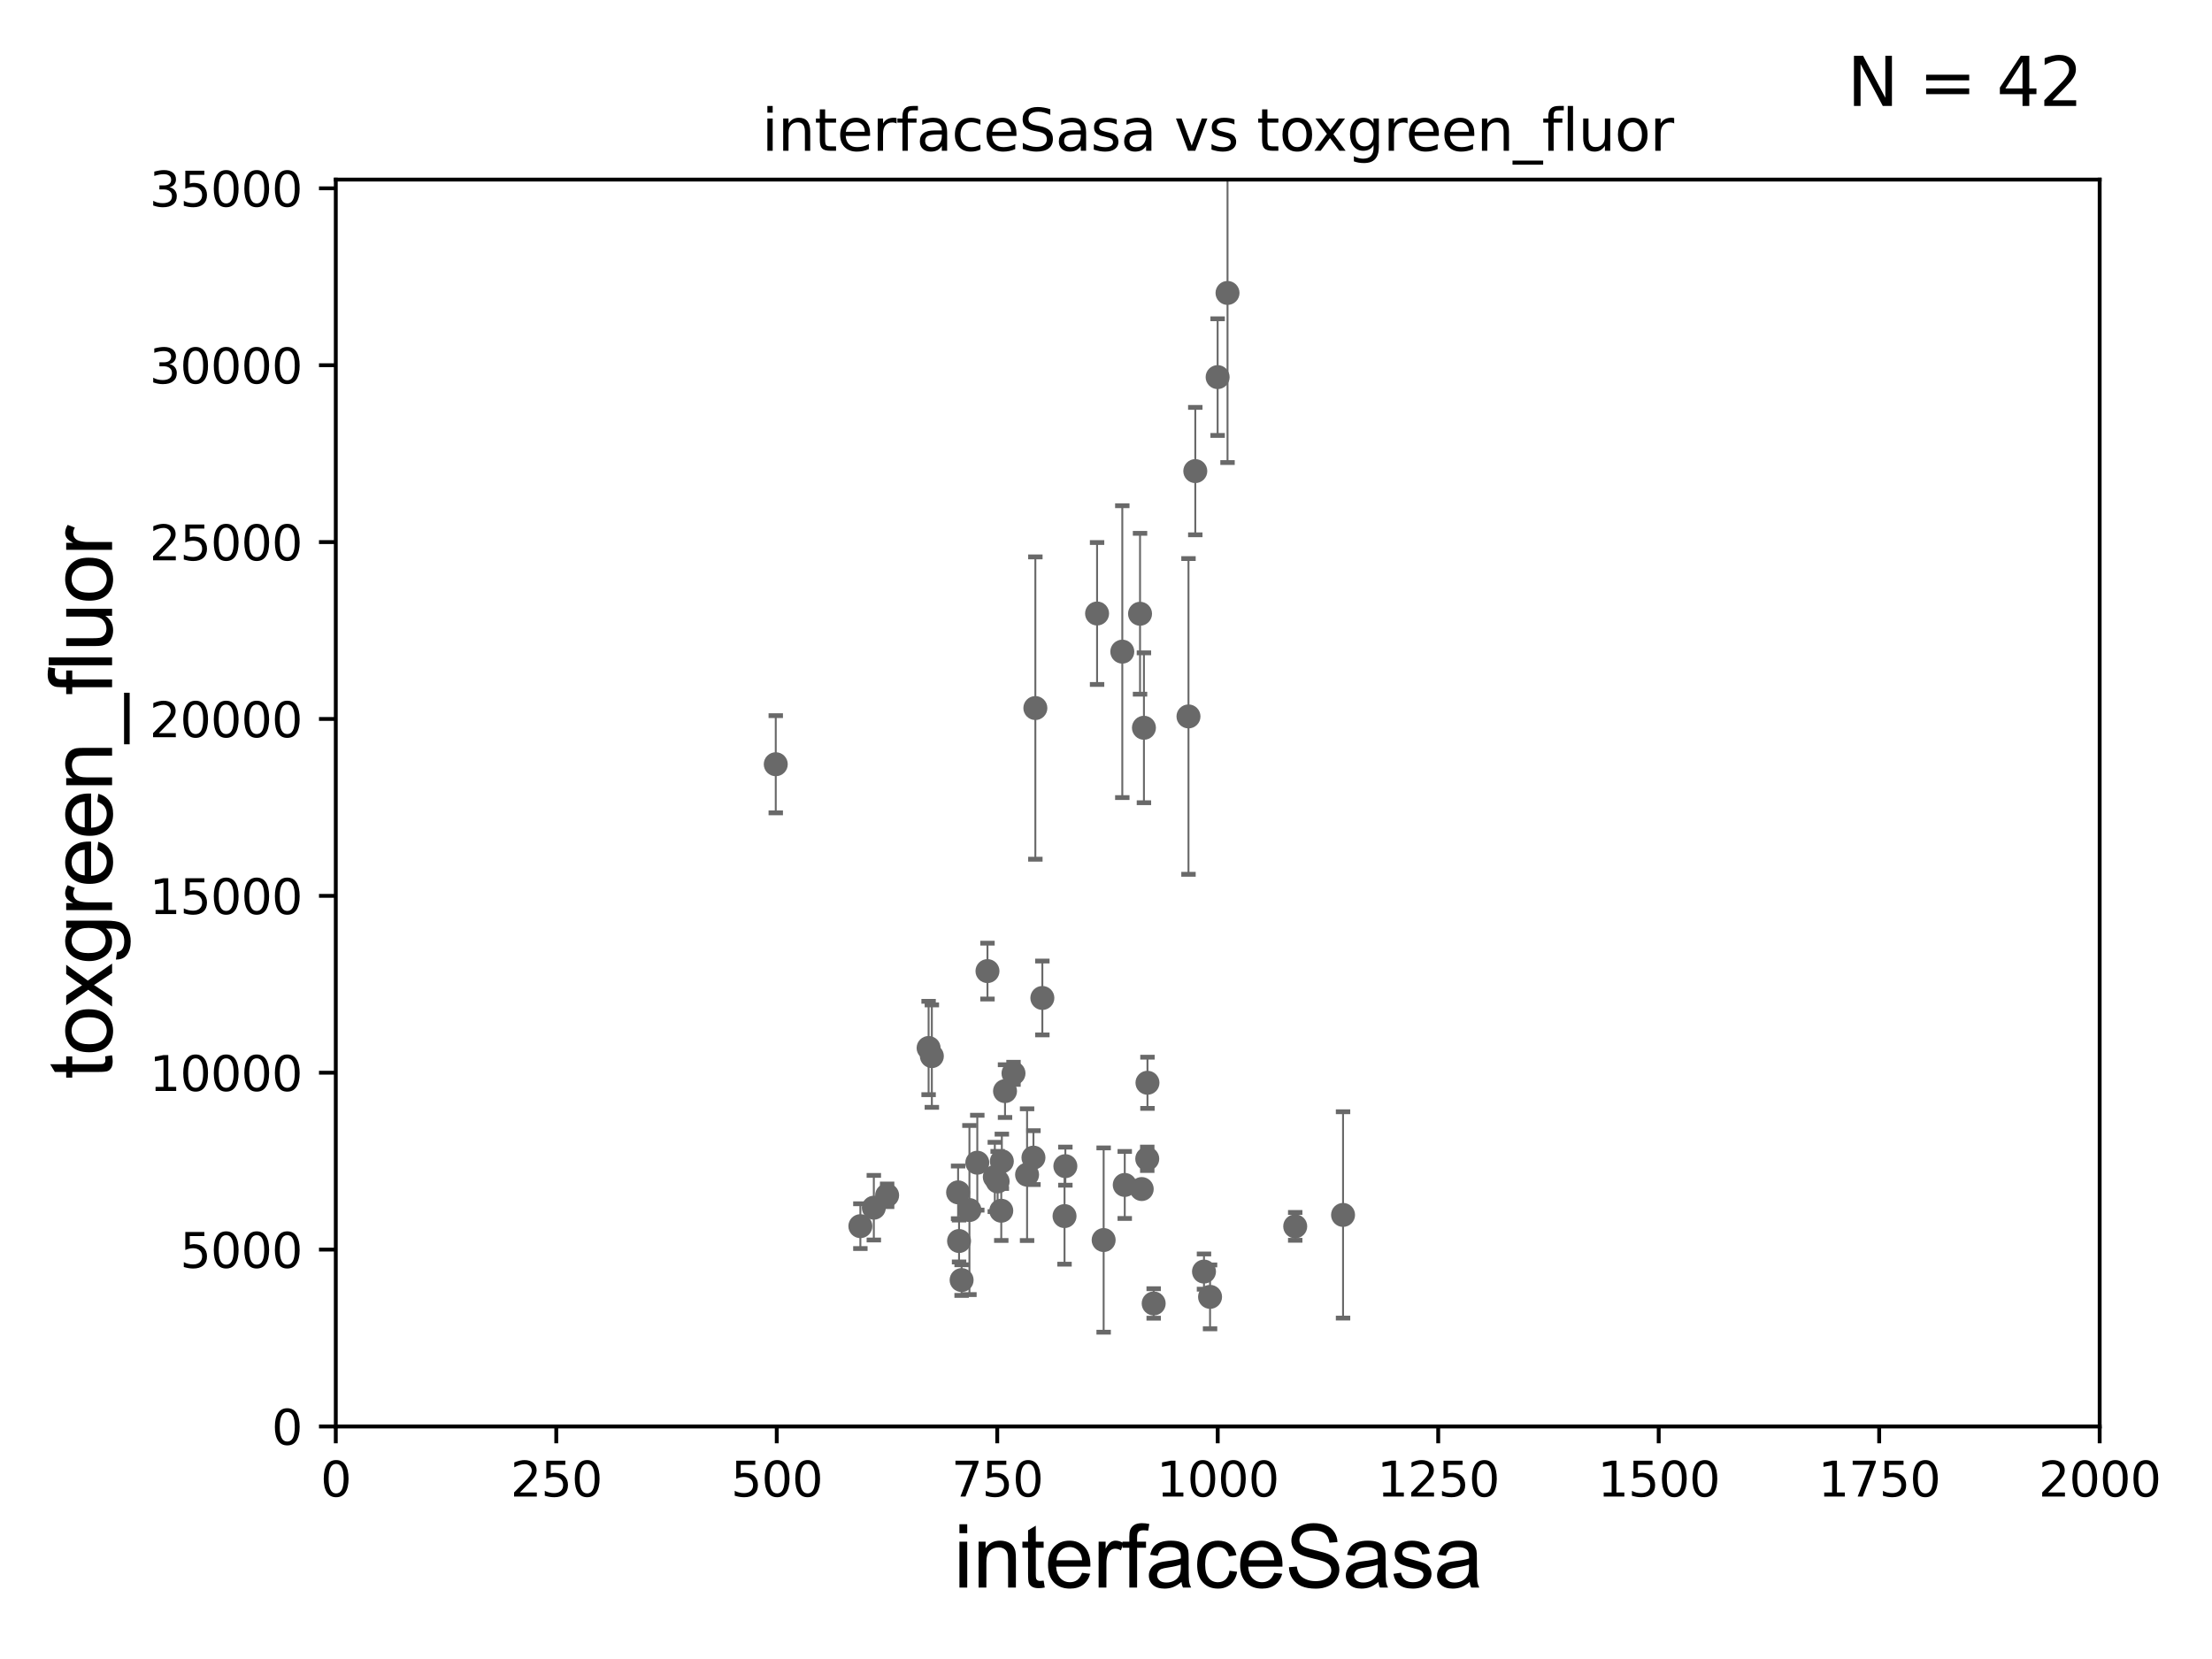 <?xml version="1.0" encoding="utf-8" standalone="no"?>
<!DOCTYPE svg PUBLIC "-//W3C//DTD SVG 1.1//EN"
  "http://www.w3.org/Graphics/SVG/1.1/DTD/svg11.dtd">
<svg xmlns:xlink="http://www.w3.org/1999/xlink" width="460.8pt" height="345.6pt" viewBox="0 0 460.8 345.6" xmlns="http://www.w3.org/2000/svg" version="1.1">
 <defs>
  <style type="text/css">*{stroke-linejoin: round; stroke-linecap: butt}</style>
 </defs>
 <g id="figure_1">
  <g id="patch_1">
   <path d="M 0 345.6 
L 460.8 345.6 
L 460.8 0 
L 0 0 
z
" style="fill: #ffffff"/>
  </g>
  <g id="axes_1">
   <g id="patch_2">
    <path d="M 69.95 297.16 
L 437.4 297.16 
L 437.4 37.411 
L 69.95 37.411 
z
" style="fill: #ffffff"/>
   </g>
   <g id="PathCollection_1">
    <defs>
     <path id="me2048e996a" d="M 0 1.118 
C 0.297 1.118 0.581 1 0.791 0.791 
C 1 0.581 1.118 0.297 1.118 0 
C 1.118 -0.297 1 -0.581 0.791 -0.791 
C 0.581 -1 0.297 -1.118 0 -1.118 
C -0.297 -1.118 -0.581 -1 -0.791 -0.791 
C -1 -0.581 -1.118 -0.297 -1.118 0 
C -1.118 0.297 -1 0.581 -0.791 0.791 
C -0.581 1 -0.297 1.118 0 1.118 
z
" style="stroke: #696969"/>
    </defs>
    <g clip-path="url(#p10b6693552)">
     <use xlink:href="#me2048e996a" x="179.231" y="255.431" style="fill: #696969; stroke: #696969"/>
     <use xlink:href="#me2048e996a" x="194.122" y="220.006" style="fill: #696969; stroke: #696969"/>
     <use xlink:href="#me2048e996a" x="208.701" y="241.922" style="fill: #696969; stroke: #696969"/>
     <use xlink:href="#me2048e996a" x="234.305" y="246.844" style="fill: #696969; stroke: #696969"/>
     <use xlink:href="#me2048e996a" x="229.91" y="258.322" style="fill: #696969; stroke: #696969"/>
     <use xlink:href="#me2048e996a" x="240.333" y="271.534" style="fill: #696969; stroke: #696969"/>
     <use xlink:href="#me2048e996a" x="182.035" y="251.586" style="fill: #696969; stroke: #696969"/>
     <use xlink:href="#me2048e996a" x="221.933" y="242.931" style="fill: #696969; stroke: #696969"/>
     <use xlink:href="#me2048e996a" x="250.813" y="264.892" style="fill: #696969; stroke: #696969"/>
     <use xlink:href="#me2048e996a" x="207.237" y="245.186" style="fill: #696969; stroke: #696969"/>
     <use xlink:href="#me2048e996a" x="239.039" y="225.561" style="fill: #696969; stroke: #696969"/>
     <use xlink:href="#me2048e996a" x="208.583" y="252.217" style="fill: #696969; stroke: #696969"/>
     <use xlink:href="#me2048e996a" x="215.684" y="147.5" style="fill: #696969; stroke: #696969"/>
     <use xlink:href="#me2048e996a" x="279.782" y="253.09" style="fill: #696969; stroke: #696969"/>
     <use xlink:href="#me2048e996a" x="217.141" y="207.894" style="fill: #696969; stroke: #696969"/>
     <use xlink:href="#me2048e996a" x="237.84" y="247.701" style="fill: #696969; stroke: #696969"/>
     <use xlink:href="#me2048e996a" x="252.077" y="270.161" style="fill: #696969; stroke: #696969"/>
     <use xlink:href="#me2048e996a" x="247.583" y="149.245" style="fill: #696969; stroke: #696969"/>
     <use xlink:href="#me2048e996a" x="213.959" y="244.705" style="fill: #696969; stroke: #696969"/>
     <use xlink:href="#me2048e996a" x="199.59" y="248.391" style="fill: #696969; stroke: #696969"/>
     <use xlink:href="#me2048e996a" x="205.71" y="202.296" style="fill: #696969; stroke: #696969"/>
     <use xlink:href="#me2048e996a" x="228.541" y="127.804" style="fill: #696969; stroke: #696969"/>
     <use xlink:href="#me2048e996a" x="161.605" y="159.204" style="fill: #696969; stroke: #696969"/>
     <use xlink:href="#me2048e996a" x="211.13" y="223.59" style="fill: #696969; stroke: #696969"/>
     <use xlink:href="#me2048e996a" x="207.826" y="246.116" style="fill: #696969; stroke: #696969"/>
     <use xlink:href="#me2048e996a" x="238.994" y="241.396" style="fill: #696969; stroke: #696969"/>
     <use xlink:href="#me2048e996a" x="203.588" y="242.21" style="fill: #696969; stroke: #696969"/>
     <use xlink:href="#me2048e996a" x="237.491" y="127.858" style="fill: #696969; stroke: #696969"/>
     <use xlink:href="#me2048e996a" x="215.287" y="241.152" style="fill: #696969; stroke: #696969"/>
     <use xlink:href="#me2048e996a" x="233.796" y="135.749" style="fill: #696969; stroke: #696969"/>
     <use xlink:href="#me2048e996a" x="255.716" y="61.025" style="fill: #696969; stroke: #696969"/>
     <use xlink:href="#me2048e996a" x="221.762" y="253.333" style="fill: #696969; stroke: #696969"/>
     <use xlink:href="#me2048e996a" x="200.321" y="266.663" style="fill: #696969; stroke: #696969"/>
     <use xlink:href="#me2048e996a" x="238.303" y="151.608" style="fill: #696969; stroke: #696969"/>
     <use xlink:href="#me2048e996a" x="193.446" y="218.317" style="fill: #696969; stroke: #696969"/>
     <use xlink:href="#me2048e996a" x="249.001" y="98.139" style="fill: #696969; stroke: #696969"/>
     <use xlink:href="#me2048e996a" x="269.817" y="255.474" style="fill: #696969; stroke: #696969"/>
     <use xlink:href="#me2048e996a" x="209.366" y="227.298" style="fill: #696969; stroke: #696969"/>
     <use xlink:href="#me2048e996a" x="201.951" y="252.074" style="fill: #696969; stroke: #696969"/>
     <use xlink:href="#me2048e996a" x="184.806" y="249.006" style="fill: #696969; stroke: #696969"/>
     <use xlink:href="#me2048e996a" x="253.655" y="78.559" style="fill: #696969; stroke: #696969"/>
     <use xlink:href="#me2048e996a" x="199.79" y="258.526" style="fill: #696969; stroke: #696969"/>
    </g>
   </g>
   <g id="matplotlib.axis_1">
    <g id="xtick_1">
     <g id="line2d_1">
      <defs>
       <path id="mbbe743bf9a" d="M 0 0 
L 0 3.5 
" style="stroke: #000000; stroke-width: 0.8"/>
      </defs>
      <g>
       <use xlink:href="#mbbe743bf9a" x="69.95" y="297.16" style="stroke: #000000; stroke-width: 0.8"/>
      </g>
     </g>
     <g id="text_1">
      <!-- 0 -->
      <g transform="translate(66.769 311.758)scale(0.1 -0.1)">
       <defs>
        <path id="DejaVuSans-30" d="M 2034 4250 
Q 1547 4250 1301 3770 
Q 1056 3291 1056 2328 
Q 1056 1369 1301 889 
Q 1547 409 2034 409 
Q 2525 409 2770 889 
Q 3016 1369 3016 2328 
Q 3016 3291 2770 3770 
Q 2525 4250 2034 4250 
z
M 2034 4750 
Q 2819 4750 3233 4129 
Q 3647 3509 3647 2328 
Q 3647 1150 3233 529 
Q 2819 -91 2034 -91 
Q 1250 -91 836 529 
Q 422 1150 422 2328 
Q 422 3509 836 4129 
Q 1250 4750 2034 4750 
z
" transform="scale(0.016)"/>
       </defs>
       <use xlink:href="#DejaVuSans-30"/>
      </g>
     </g>
    </g>
    <g id="xtick_2">
     <g id="line2d_2">
      <g>
       <use xlink:href="#mbbe743bf9a" x="115.881" y="297.16" style="stroke: #000000; stroke-width: 0.8"/>
      </g>
     </g>
     <g id="text_2">
      <!-- 250 -->
      <g transform="translate(106.338 311.758)scale(0.1 -0.1)">
       <defs>
        <path id="DejaVuSans-32" d="M 1228 531 
L 3431 531 
L 3431 0 
L 469 0 
L 469 531 
Q 828 903 1448 1529 
Q 2069 2156 2228 2338 
Q 2531 2678 2651 2914 
Q 2772 3150 2772 3378 
Q 2772 3750 2511 3984 
Q 2250 4219 1831 4219 
Q 1534 4219 1204 4116 
Q 875 4013 500 3803 
L 500 4441 
Q 881 4594 1212 4672 
Q 1544 4750 1819 4750 
Q 2544 4750 2975 4387 
Q 3406 4025 3406 3419 
Q 3406 3131 3298 2873 
Q 3191 2616 2906 2266 
Q 2828 2175 2409 1742 
Q 1991 1309 1228 531 
z
" transform="scale(0.016)"/>
        <path id="DejaVuSans-35" d="M 691 4666 
L 3169 4666 
L 3169 4134 
L 1269 4134 
L 1269 2991 
Q 1406 3038 1543 3061 
Q 1681 3084 1819 3084 
Q 2600 3084 3056 2656 
Q 3513 2228 3513 1497 
Q 3513 744 3044 326 
Q 2575 -91 1722 -91 
Q 1428 -91 1123 -41 
Q 819 9 494 109 
L 494 744 
Q 775 591 1075 516 
Q 1375 441 1709 441 
Q 2250 441 2565 725 
Q 2881 1009 2881 1497 
Q 2881 1984 2565 2268 
Q 2250 2553 1709 2553 
Q 1456 2553 1204 2497 
Q 953 2441 691 2322 
L 691 4666 
z
" transform="scale(0.016)"/>
       </defs>
       <use xlink:href="#DejaVuSans-32"/>
       <use xlink:href="#DejaVuSans-35" x="63.623"/>
       <use xlink:href="#DejaVuSans-30" x="127.246"/>
      </g>
     </g>
    </g>
    <g id="xtick_3">
     <g id="line2d_3">
      <g>
       <use xlink:href="#mbbe743bf9a" x="161.812" y="297.16" style="stroke: #000000; stroke-width: 0.8"/>
      </g>
     </g>
     <g id="text_3">
      <!-- 500 -->
      <g transform="translate(152.269 311.758)scale(0.1 -0.1)">
       <use xlink:href="#DejaVuSans-35"/>
       <use xlink:href="#DejaVuSans-30" x="63.623"/>
       <use xlink:href="#DejaVuSans-30" x="127.246"/>
      </g>
     </g>
    </g>
    <g id="xtick_4">
     <g id="line2d_4">
      <g>
       <use xlink:href="#mbbe743bf9a" x="207.744" y="297.16" style="stroke: #000000; stroke-width: 0.8"/>
      </g>
     </g>
     <g id="text_4">
      <!-- 750 -->
      <g transform="translate(198.2 311.758)scale(0.1 -0.1)">
       <defs>
        <path id="DejaVuSans-37" d="M 525 4666 
L 3525 4666 
L 3525 4397 
L 1831 0 
L 1172 0 
L 2766 4134 
L 525 4134 
L 525 4666 
z
" transform="scale(0.016)"/>
       </defs>
       <use xlink:href="#DejaVuSans-37"/>
       <use xlink:href="#DejaVuSans-35" x="63.623"/>
       <use xlink:href="#DejaVuSans-30" x="127.246"/>
      </g>
     </g>
    </g>
    <g id="xtick_5">
     <g id="line2d_5">
      <g>
       <use xlink:href="#mbbe743bf9a" x="253.675" y="297.16" style="stroke: #000000; stroke-width: 0.8"/>
      </g>
     </g>
     <g id="text_5">
      <!-- 1000 -->
      <g transform="translate(240.95 311.758)scale(0.1 -0.1)">
       <defs>
        <path id="DejaVuSans-31" d="M 794 531 
L 1825 531 
L 1825 4091 
L 703 3866 
L 703 4441 
L 1819 4666 
L 2450 4666 
L 2450 531 
L 3481 531 
L 3481 0 
L 794 0 
L 794 531 
z
" transform="scale(0.016)"/>
       </defs>
       <use xlink:href="#DejaVuSans-31"/>
       <use xlink:href="#DejaVuSans-30" x="63.623"/>
       <use xlink:href="#DejaVuSans-30" x="127.246"/>
       <use xlink:href="#DejaVuSans-30" x="190.869"/>
      </g>
     </g>
    </g>
    <g id="xtick_6">
     <g id="line2d_6">
      <g>
       <use xlink:href="#mbbe743bf9a" x="299.606" y="297.16" style="stroke: #000000; stroke-width: 0.8"/>
      </g>
     </g>
     <g id="text_6">
      <!-- 1250 -->
      <g transform="translate(286.881 311.758)scale(0.1 -0.1)">
       <use xlink:href="#DejaVuSans-31"/>
       <use xlink:href="#DejaVuSans-32" x="63.623"/>
       <use xlink:href="#DejaVuSans-35" x="127.246"/>
       <use xlink:href="#DejaVuSans-30" x="190.869"/>
      </g>
     </g>
    </g>
    <g id="xtick_7">
     <g id="line2d_7">
      <g>
       <use xlink:href="#mbbe743bf9a" x="345.538" y="297.16" style="stroke: #000000; stroke-width: 0.8"/>
      </g>
     </g>
     <g id="text_7">
      <!-- 1500 -->
      <g transform="translate(332.812 311.758)scale(0.1 -0.1)">
       <use xlink:href="#DejaVuSans-31"/>
       <use xlink:href="#DejaVuSans-35" x="63.623"/>
       <use xlink:href="#DejaVuSans-30" x="127.246"/>
       <use xlink:href="#DejaVuSans-30" x="190.869"/>
      </g>
     </g>
    </g>
    <g id="xtick_8">
     <g id="line2d_8">
      <g>
       <use xlink:href="#mbbe743bf9a" x="391.469" y="297.16" style="stroke: #000000; stroke-width: 0.8"/>
      </g>
     </g>
     <g id="text_8">
      <!-- 1750 -->
      <g transform="translate(378.744 311.758)scale(0.1 -0.1)">
       <use xlink:href="#DejaVuSans-31"/>
       <use xlink:href="#DejaVuSans-37" x="63.623"/>
       <use xlink:href="#DejaVuSans-35" x="127.246"/>
       <use xlink:href="#DejaVuSans-30" x="190.869"/>
      </g>
     </g>
    </g>
    <g id="xtick_9">
     <g id="line2d_9">
      <g>
       <use xlink:href="#mbbe743bf9a" x="437.4" y="297.16" style="stroke: #000000; stroke-width: 0.8"/>
      </g>
     </g>
     <g id="text_9">
      <!-- 2000 -->
      <g transform="translate(424.675 311.758)scale(0.1 -0.1)">
       <use xlink:href="#DejaVuSans-32"/>
       <use xlink:href="#DejaVuSans-30" x="63.623"/>
       <use xlink:href="#DejaVuSans-30" x="127.246"/>
       <use xlink:href="#DejaVuSans-30" x="190.869"/>
      </g>
     </g>
    </g>
    <g id="text_10">
     <!-- interfaceSasa -->
     <g transform="translate(198.646 330.722)scale(0.18 -0.18)">
      <defs>
       <path id="ArialMT-69" d="M 425 3934 
L 425 4581 
L 988 4581 
L 988 3934 
L 425 3934 
z
M 425 0 
L 425 3319 
L 988 3319 
L 988 0 
L 425 0 
z
" transform="scale(0.016)"/>
       <path id="ArialMT-6e" d="M 422 0 
L 422 3319 
L 928 3319 
L 928 2847 
Q 1294 3394 1984 3394 
Q 2284 3394 2536 3286 
Q 2788 3178 2913 3003 
Q 3038 2828 3088 2588 
Q 3119 2431 3119 2041 
L 3119 0 
L 2556 0 
L 2556 2019 
Q 2556 2363 2490 2533 
Q 2425 2703 2258 2804 
Q 2091 2906 1866 2906 
Q 1506 2906 1245 2678 
Q 984 2450 984 1813 
L 984 0 
L 422 0 
z
" transform="scale(0.016)"/>
       <path id="ArialMT-74" d="M 1650 503 
L 1731 6 
Q 1494 -44 1306 -44 
Q 1000 -44 831 53 
Q 663 150 594 308 
Q 525 466 525 972 
L 525 2881 
L 113 2881 
L 113 3319 
L 525 3319 
L 525 4141 
L 1084 4478 
L 1084 3319 
L 1650 3319 
L 1650 2881 
L 1084 2881 
L 1084 941 
Q 1084 700 1114 631 
Q 1144 563 1211 522 
Q 1278 481 1403 481 
Q 1497 481 1650 503 
z
" transform="scale(0.016)"/>
       <path id="ArialMT-65" d="M 2694 1069 
L 3275 997 
Q 3138 488 2766 206 
Q 2394 -75 1816 -75 
Q 1088 -75 661 373 
Q 234 822 234 1631 
Q 234 2469 665 2931 
Q 1097 3394 1784 3394 
Q 2450 3394 2872 2941 
Q 3294 2488 3294 1666 
Q 3294 1616 3291 1516 
L 816 1516 
Q 847 969 1125 678 
Q 1403 388 1819 388 
Q 2128 388 2347 550 
Q 2566 713 2694 1069 
z
M 847 1978 
L 2700 1978 
Q 2663 2397 2488 2606 
Q 2219 2931 1791 2931 
Q 1403 2931 1139 2672 
Q 875 2413 847 1978 
z
" transform="scale(0.016)"/>
       <path id="ArialMT-72" d="M 416 0 
L 416 3319 
L 922 3319 
L 922 2816 
Q 1116 3169 1280 3281 
Q 1444 3394 1641 3394 
Q 1925 3394 2219 3213 
L 2025 2691 
Q 1819 2813 1613 2813 
Q 1428 2813 1281 2702 
Q 1134 2591 1072 2394 
Q 978 2094 978 1738 
L 978 0 
L 416 0 
z
" transform="scale(0.016)"/>
       <path id="ArialMT-66" d="M 556 0 
L 556 2881 
L 59 2881 
L 59 3319 
L 556 3319 
L 556 3672 
Q 556 4006 616 4169 
Q 697 4388 901 4523 
Q 1106 4659 1475 4659 
Q 1713 4659 2000 4603 
L 1916 4113 
Q 1741 4144 1584 4144 
Q 1328 4144 1222 4034 
Q 1116 3925 1116 3625 
L 1116 3319 
L 1763 3319 
L 1763 2881 
L 1116 2881 
L 1116 0 
L 556 0 
z
" transform="scale(0.016)"/>
       <path id="ArialMT-61" d="M 2588 409 
Q 2275 144 1986 34 
Q 1697 -75 1366 -75 
Q 819 -75 525 192 
Q 231 459 231 875 
Q 231 1119 342 1320 
Q 453 1522 633 1644 
Q 813 1766 1038 1828 
Q 1203 1872 1538 1913 
Q 2219 1994 2541 2106 
Q 2544 2222 2544 2253 
Q 2544 2597 2384 2738 
Q 2169 2928 1744 2928 
Q 1347 2928 1158 2789 
Q 969 2650 878 2297 
L 328 2372 
Q 403 2725 575 2942 
Q 747 3159 1072 3276 
Q 1397 3394 1825 3394 
Q 2250 3394 2515 3294 
Q 2781 3194 2906 3042 
Q 3031 2891 3081 2659 
Q 3109 2516 3109 2141 
L 3109 1391 
Q 3109 606 3145 398 
Q 3181 191 3288 0 
L 2700 0 
Q 2613 175 2588 409 
z
M 2541 1666 
Q 2234 1541 1622 1453 
Q 1275 1403 1131 1340 
Q 988 1278 909 1158 
Q 831 1038 831 891 
Q 831 666 1001 516 
Q 1172 366 1500 366 
Q 1825 366 2078 508 
Q 2331 650 2450 897 
Q 2541 1088 2541 1459 
L 2541 1666 
z
" transform="scale(0.016)"/>
       <path id="ArialMT-63" d="M 2588 1216 
L 3141 1144 
Q 3050 572 2676 248 
Q 2303 -75 1759 -75 
Q 1078 -75 664 370 
Q 250 816 250 1647 
Q 250 2184 428 2587 
Q 606 2991 970 3192 
Q 1334 3394 1763 3394 
Q 2303 3394 2647 3120 
Q 2991 2847 3088 2344 
L 2541 2259 
Q 2463 2594 2264 2762 
Q 2066 2931 1784 2931 
Q 1359 2931 1093 2626 
Q 828 2322 828 1663 
Q 828 994 1084 691 
Q 1341 388 1753 388 
Q 2084 388 2306 591 
Q 2528 794 2588 1216 
z
" transform="scale(0.016)"/>
       <path id="ArialMT-53" d="M 288 1472 
L 859 1522 
Q 900 1178 1048 958 
Q 1197 738 1509 602 
Q 1822 466 2213 466 
Q 2559 466 2825 569 
Q 3091 672 3220 851 
Q 3350 1031 3350 1244 
Q 3350 1459 3225 1620 
Q 3100 1781 2813 1891 
Q 2628 1963 1997 2114 
Q 1366 2266 1113 2400 
Q 784 2572 623 2826 
Q 463 3081 463 3397 
Q 463 3744 659 4045 
Q 856 4347 1234 4503 
Q 1613 4659 2075 4659 
Q 2584 4659 2973 4495 
Q 3363 4331 3572 4012 
Q 3781 3694 3797 3291 
L 3216 3247 
Q 3169 3681 2898 3903 
Q 2628 4125 2100 4125 
Q 1550 4125 1298 3923 
Q 1047 3722 1047 3438 
Q 1047 3191 1225 3031 
Q 1400 2872 2139 2705 
Q 2878 2538 3153 2413 
Q 3553 2228 3743 1945 
Q 3934 1663 3934 1294 
Q 3934 928 3725 604 
Q 3516 281 3123 101 
Q 2731 -78 2241 -78 
Q 1619 -78 1198 103 
Q 778 284 539 648 
Q 300 1013 288 1472 
z
" transform="scale(0.016)"/>
       <path id="ArialMT-73" d="M 197 991 
L 753 1078 
Q 800 744 1014 566 
Q 1228 388 1613 388 
Q 2000 388 2187 545 
Q 2375 703 2375 916 
Q 2375 1106 2209 1216 
Q 2094 1291 1634 1406 
Q 1016 1563 777 1677 
Q 538 1791 414 1992 
Q 291 2194 291 2438 
Q 291 2659 392 2848 
Q 494 3038 669 3163 
Q 800 3259 1026 3326 
Q 1253 3394 1513 3394 
Q 1903 3394 2198 3281 
Q 2494 3169 2634 2976 
Q 2775 2784 2828 2463 
L 2278 2388 
Q 2241 2644 2061 2787 
Q 1881 2931 1553 2931 
Q 1166 2931 1000 2803 
Q 834 2675 834 2503 
Q 834 2394 903 2306 
Q 972 2216 1119 2156 
Q 1203 2125 1616 2013 
Q 2213 1853 2448 1751 
Q 2684 1650 2818 1456 
Q 2953 1263 2953 975 
Q 2953 694 2789 445 
Q 2625 197 2315 61 
Q 2006 -75 1616 -75 
Q 969 -75 630 194 
Q 291 463 197 991 
z
" transform="scale(0.016)"/>
      </defs>
      <use xlink:href="#ArialMT-69"/>
      <use xlink:href="#ArialMT-6e" x="22.217"/>
      <use xlink:href="#ArialMT-74" x="77.832"/>
      <use xlink:href="#ArialMT-65" x="105.615"/>
      <use xlink:href="#ArialMT-72" x="161.23"/>
      <use xlink:href="#ArialMT-66" x="194.531"/>
      <use xlink:href="#ArialMT-61" x="222.314"/>
      <use xlink:href="#ArialMT-63" x="277.93"/>
      <use xlink:href="#ArialMT-65" x="327.93"/>
      <use xlink:href="#ArialMT-53" x="383.545"/>
      <use xlink:href="#ArialMT-61" x="450.244"/>
      <use xlink:href="#ArialMT-73" x="505.859"/>
      <use xlink:href="#ArialMT-61" x="555.859"/>
     </g>
    </g>
   </g>
   <g id="matplotlib.axis_2">
    <g id="ytick_1">
     <g id="line2d_10">
      <defs>
       <path id="mc556a9ecbd" d="M 0 0 
L -3.5 0 
" style="stroke: #000000; stroke-width: 0.8"/>
      </defs>
      <g>
       <use xlink:href="#mc556a9ecbd" x="69.95" y="297.16" style="stroke: #000000; stroke-width: 0.8"/>
      </g>
     </g>
     <g id="text_11">
      <!-- 0 -->
      <g transform="translate(56.587 300.959)scale(0.1 -0.1)">
       <use xlink:href="#DejaVuSans-30"/>
      </g>
     </g>
    </g>
    <g id="ytick_2">
     <g id="line2d_11">
      <g>
       <use xlink:href="#mc556a9ecbd" x="69.95" y="260.313" style="stroke: #000000; stroke-width: 0.8"/>
      </g>
     </g>
     <g id="text_12">
      <!-- 5000 -->
      <g transform="translate(37.5 264.112)scale(0.1 -0.1)">
       <use xlink:href="#DejaVuSans-35"/>
       <use xlink:href="#DejaVuSans-30" x="63.623"/>
       <use xlink:href="#DejaVuSans-30" x="127.246"/>
       <use xlink:href="#DejaVuSans-30" x="190.869"/>
      </g>
     </g>
    </g>
    <g id="ytick_3">
     <g id="line2d_12">
      <g>
       <use xlink:href="#mc556a9ecbd" x="69.95" y="223.467" style="stroke: #000000; stroke-width: 0.8"/>
      </g>
     </g>
     <g id="text_13">
      <!-- 10000 -->
      <g transform="translate(31.137 227.266)scale(0.1 -0.1)">
       <use xlink:href="#DejaVuSans-31"/>
       <use xlink:href="#DejaVuSans-30" x="63.623"/>
       <use xlink:href="#DejaVuSans-30" x="127.246"/>
       <use xlink:href="#DejaVuSans-30" x="190.869"/>
       <use xlink:href="#DejaVuSans-30" x="254.492"/>
      </g>
     </g>
    </g>
    <g id="ytick_4">
     <g id="line2d_13">
      <g>
       <use xlink:href="#mc556a9ecbd" x="69.95" y="186.62" style="stroke: #000000; stroke-width: 0.8"/>
      </g>
     </g>
     <g id="text_14">
      <!-- 15000 -->
      <g transform="translate(31.137 190.419)scale(0.1 -0.1)">
       <use xlink:href="#DejaVuSans-31"/>
       <use xlink:href="#DejaVuSans-35" x="63.623"/>
       <use xlink:href="#DejaVuSans-30" x="127.246"/>
       <use xlink:href="#DejaVuSans-30" x="190.869"/>
       <use xlink:href="#DejaVuSans-30" x="254.492"/>
      </g>
     </g>
    </g>
    <g id="ytick_5">
     <g id="line2d_14">
      <g>
       <use xlink:href="#mc556a9ecbd" x="69.95" y="149.773" style="stroke: #000000; stroke-width: 0.8"/>
      </g>
     </g>
     <g id="text_15">
      <!-- 20000 -->
      <g transform="translate(31.137 153.572)scale(0.1 -0.1)">
       <use xlink:href="#DejaVuSans-32"/>
       <use xlink:href="#DejaVuSans-30" x="63.623"/>
       <use xlink:href="#DejaVuSans-30" x="127.246"/>
       <use xlink:href="#DejaVuSans-30" x="190.869"/>
       <use xlink:href="#DejaVuSans-30" x="254.492"/>
      </g>
     </g>
    </g>
    <g id="ytick_6">
     <g id="line2d_15">
      <g>
       <use xlink:href="#mc556a9ecbd" x="69.95" y="112.926" style="stroke: #000000; stroke-width: 0.8"/>
      </g>
     </g>
     <g id="text_16">
      <!-- 25000 -->
      <g transform="translate(31.137 116.726)scale(0.1 -0.1)">
       <use xlink:href="#DejaVuSans-32"/>
       <use xlink:href="#DejaVuSans-35" x="63.623"/>
       <use xlink:href="#DejaVuSans-30" x="127.246"/>
       <use xlink:href="#DejaVuSans-30" x="190.869"/>
       <use xlink:href="#DejaVuSans-30" x="254.492"/>
      </g>
     </g>
    </g>
    <g id="ytick_7">
     <g id="line2d_16">
      <g>
       <use xlink:href="#mc556a9ecbd" x="69.95" y="76.08" style="stroke: #000000; stroke-width: 0.8"/>
      </g>
     </g>
     <g id="text_17">
      <!-- 30000 -->
      <g transform="translate(31.137 79.879)scale(0.1 -0.1)">
       <defs>
        <path id="DejaVuSans-33" d="M 2597 2516 
Q 3050 2419 3304 2112 
Q 3559 1806 3559 1356 
Q 3559 666 3084 287 
Q 2609 -91 1734 -91 
Q 1441 -91 1130 -33 
Q 819 25 488 141 
L 488 750 
Q 750 597 1062 519 
Q 1375 441 1716 441 
Q 2309 441 2620 675 
Q 2931 909 2931 1356 
Q 2931 1769 2642 2001 
Q 2353 2234 1838 2234 
L 1294 2234 
L 1294 2753 
L 1863 2753 
Q 2328 2753 2575 2939 
Q 2822 3125 2822 3475 
Q 2822 3834 2567 4026 
Q 2313 4219 1838 4219 
Q 1578 4219 1281 4162 
Q 984 4106 628 3988 
L 628 4550 
Q 988 4650 1302 4700 
Q 1616 4750 1894 4750 
Q 2613 4750 3031 4423 
Q 3450 4097 3450 3541 
Q 3450 3153 3228 2886 
Q 3006 2619 2597 2516 
z
" transform="scale(0.016)"/>
       </defs>
       <use xlink:href="#DejaVuSans-33"/>
       <use xlink:href="#DejaVuSans-30" x="63.623"/>
       <use xlink:href="#DejaVuSans-30" x="127.246"/>
       <use xlink:href="#DejaVuSans-30" x="190.869"/>
       <use xlink:href="#DejaVuSans-30" x="254.492"/>
      </g>
     </g>
    </g>
    <g id="ytick_8">
     <g id="line2d_17">
      <g>
       <use xlink:href="#mc556a9ecbd" x="69.95" y="39.233" style="stroke: #000000; stroke-width: 0.8"/>
      </g>
     </g>
     <g id="text_18">
      <!-- 35000 -->
      <g transform="translate(31.137 43.032)scale(0.1 -0.1)">
       <use xlink:href="#DejaVuSans-33"/>
       <use xlink:href="#DejaVuSans-35" x="63.623"/>
       <use xlink:href="#DejaVuSans-30" x="127.246"/>
       <use xlink:href="#DejaVuSans-30" x="190.869"/>
       <use xlink:href="#DejaVuSans-30" x="254.492"/>
      </g>
     </g>
    </g>
    <g id="text_19">
     <!-- toxgreen_fluor -->
     <g transform="translate(23.349 224.818)rotate(-90)scale(0.18 -0.18)">
      <defs>
       <path id="ArialMT-6f" d="M 213 1659 
Q 213 2581 725 3025 
Q 1153 3394 1769 3394 
Q 2453 3394 2887 2945 
Q 3322 2497 3322 1706 
Q 3322 1066 3130 698 
Q 2938 331 2570 128 
Q 2203 -75 1769 -75 
Q 1072 -75 642 372 
Q 213 819 213 1659 
z
M 791 1659 
Q 791 1022 1069 705 
Q 1347 388 1769 388 
Q 2188 388 2466 706 
Q 2744 1025 2744 1678 
Q 2744 2294 2464 2611 
Q 2184 2928 1769 2928 
Q 1347 2928 1069 2612 
Q 791 2297 791 1659 
z
" transform="scale(0.016)"/>
       <path id="ArialMT-78" d="M 47 0 
L 1259 1725 
L 138 3319 
L 841 3319 
L 1350 2541 
Q 1494 2319 1581 2169 
Q 1719 2375 1834 2534 
L 2394 3319 
L 3066 3319 
L 1919 1756 
L 3153 0 
L 2463 0 
L 1781 1031 
L 1600 1309 
L 728 0 
L 47 0 
z
" transform="scale(0.016)"/>
       <path id="ArialMT-67" d="M 319 -275 
L 866 -356 
Q 900 -609 1056 -725 
Q 1266 -881 1628 -881 
Q 2019 -881 2231 -725 
Q 2444 -569 2519 -288 
Q 2563 -116 2559 434 
Q 2191 0 1641 0 
Q 956 0 581 494 
Q 206 988 206 1678 
Q 206 2153 378 2554 
Q 550 2956 876 3175 
Q 1203 3394 1644 3394 
Q 2231 3394 2613 2919 
L 2613 3319 
L 3131 3319 
L 3131 450 
Q 3131 -325 2973 -648 
Q 2816 -972 2473 -1159 
Q 2131 -1347 1631 -1347 
Q 1038 -1347 672 -1080 
Q 306 -813 319 -275 
z
M 784 1719 
Q 784 1066 1043 766 
Q 1303 466 1694 466 
Q 2081 466 2343 764 
Q 2606 1063 2606 1700 
Q 2606 2309 2336 2618 
Q 2066 2928 1684 2928 
Q 1309 2928 1046 2623 
Q 784 2319 784 1719 
z
" transform="scale(0.016)"/>
       <path id="ArialMT-5f" d="M -97 -1272 
L -97 -866 
L 3631 -866 
L 3631 -1272 
L -97 -1272 
z
" transform="scale(0.016)"/>
       <path id="ArialMT-6c" d="M 409 0 
L 409 4581 
L 972 4581 
L 972 0 
L 409 0 
z
" transform="scale(0.016)"/>
       <path id="ArialMT-75" d="M 2597 0 
L 2597 488 
Q 2209 -75 1544 -75 
Q 1250 -75 995 37 
Q 741 150 617 320 
Q 494 491 444 738 
Q 409 903 409 1263 
L 409 3319 
L 972 3319 
L 972 1478 
Q 972 1038 1006 884 
Q 1059 663 1231 536 
Q 1403 409 1656 409 
Q 1909 409 2131 539 
Q 2353 669 2445 892 
Q 2538 1116 2538 1541 
L 2538 3319 
L 3100 3319 
L 3100 0 
L 2597 0 
z
" transform="scale(0.016)"/>
      </defs>
      <use xlink:href="#ArialMT-74"/>
      <use xlink:href="#ArialMT-6f" x="27.783"/>
      <use xlink:href="#ArialMT-78" x="83.398"/>
      <use xlink:href="#ArialMT-67" x="133.398"/>
      <use xlink:href="#ArialMT-72" x="189.014"/>
      <use xlink:href="#ArialMT-65" x="222.314"/>
      <use xlink:href="#ArialMT-65" x="277.93"/>
      <use xlink:href="#ArialMT-6e" x="333.545"/>
      <use xlink:href="#ArialMT-5f" x="389.16"/>
      <use xlink:href="#ArialMT-66" x="444.775"/>
      <use xlink:href="#ArialMT-6c" x="472.559"/>
      <use xlink:href="#ArialMT-75" x="494.775"/>
      <use xlink:href="#ArialMT-6f" x="550.391"/>
      <use xlink:href="#ArialMT-72" x="606.006"/>
     </g>
    </g>
   </g>
   <g id="LineCollection_1">
    <path d="M 179.231 260.092 
L 179.231 250.77 
" clip-path="url(#p10b6693552)" style="fill: none; stroke: #696969; stroke-width: 0.4"/>
    <path d="M 194.122 230.674 
L 194.122 209.338 
" clip-path="url(#p10b6693552)" style="fill: none; stroke: #696969; stroke-width: 0.4"/>
    <path d="M 208.701 247.585 
L 208.701 236.259 
" clip-path="url(#p10b6693552)" style="fill: none; stroke: #696969; stroke-width: 0.4"/>
    <path d="M 234.305 253.824 
L 234.305 239.865 
" clip-path="url(#p10b6693552)" style="fill: none; stroke: #696969; stroke-width: 0.4"/>
    <path d="M 229.91 277.515 
L 229.91 239.129 
" clip-path="url(#p10b6693552)" style="fill: none; stroke: #696969; stroke-width: 0.4"/>
    <path d="M 240.333 274.604 
L 240.333 268.463 
" clip-path="url(#p10b6693552)" style="fill: none; stroke: #696969; stroke-width: 0.4"/>
    <path d="M 182.035 258.313 
L 182.035 244.858 
" clip-path="url(#p10b6693552)" style="fill: none; stroke: #696969; stroke-width: 0.4"/>
    <path d="M 221.933 246.895 
L 221.933 238.966 
" clip-path="url(#p10b6693552)" style="fill: none; stroke: #696969; stroke-width: 0.4"/>
    <path d="M 250.813 268.557 
L 250.813 261.227 
" clip-path="url(#p10b6693552)" style="fill: none; stroke: #696969; stroke-width: 0.4"/>
    <path d="M 207.237 252.405 
L 207.237 237.966 
" clip-path="url(#p10b6693552)" style="fill: none; stroke: #696969; stroke-width: 0.4"/>
    <path d="M 239.039 230.894 
L 239.039 220.228 
" clip-path="url(#p10b6693552)" style="fill: none; stroke: #696969; stroke-width: 0.4"/>
    <path d="M 208.583 258.412 
L 208.583 246.023 
" clip-path="url(#p10b6693552)" style="fill: none; stroke: #696969; stroke-width: 0.4"/>
    <path d="M 215.684 178.987 
L 215.684 116.012 
" clip-path="url(#p10b6693552)" style="fill: none; stroke: #696969; stroke-width: 0.4"/>
    <path d="M 279.782 274.582 
L 279.782 231.597 
" clip-path="url(#p10b6693552)" style="fill: none; stroke: #696969; stroke-width: 0.4"/>
    <path d="M 217.141 215.59 
L 217.141 200.198 
" clip-path="url(#p10b6693552)" style="fill: none; stroke: #696969; stroke-width: 0.4"/>
    <path d="M 237.84 248.617 
L 237.84 246.784 
" clip-path="url(#p10b6693552)" style="fill: none; stroke: #696969; stroke-width: 0.4"/>
    <path d="M 252.077 276.811 
L 252.077 263.511 
" clip-path="url(#p10b6693552)" style="fill: none; stroke: #696969; stroke-width: 0.4"/>
    <path d="M 247.583 182.133 
L 247.583 116.358 
" clip-path="url(#p10b6693552)" style="fill: none; stroke: #696969; stroke-width: 0.4"/>
    <path d="M 213.959 258.426 
L 213.959 230.985 
" clip-path="url(#p10b6693552)" style="fill: none; stroke: #696969; stroke-width: 0.4"/>
    <path d="M 199.59 253.88 
L 199.59 242.903 
" clip-path="url(#p10b6693552)" style="fill: none; stroke: #696969; stroke-width: 0.4"/>
    <path d="M 205.71 208.116 
L 205.71 196.477 
" clip-path="url(#p10b6693552)" style="fill: none; stroke: #696969; stroke-width: 0.4"/>
    <path d="M 228.541 142.585 
L 228.541 113.023 
" clip-path="url(#p10b6693552)" style="fill: none; stroke: #696969; stroke-width: 0.4"/>
    <path d="M 161.605 169.327 
L 161.605 149.081 
" clip-path="url(#p10b6693552)" style="fill: none; stroke: #696969; stroke-width: 0.4"/>
    <path d="M 211.13 225.89 
L 211.13 221.289 
" clip-path="url(#p10b6693552)" style="fill: none; stroke: #696969; stroke-width: 0.4"/>
    <path d="M 207.826 252.373 
L 207.826 239.859 
" clip-path="url(#p10b6693552)" style="fill: none; stroke: #696969; stroke-width: 0.4"/>
    <path d="M 238.994 243.837 
L 238.994 238.955 
" clip-path="url(#p10b6693552)" style="fill: none; stroke: #696969; stroke-width: 0.4"/>
    <path d="M 203.588 252.089 
L 203.588 232.331 
" clip-path="url(#p10b6693552)" style="fill: none; stroke: #696969; stroke-width: 0.4"/>
    <path d="M 237.491 144.611 
L 237.491 111.105 
" clip-path="url(#p10b6693552)" style="fill: none; stroke: #696969; stroke-width: 0.4"/>
    <path d="M 215.287 246.758 
L 215.287 235.545 
" clip-path="url(#p10b6693552)" style="fill: none; stroke: #696969; stroke-width: 0.4"/>
    <path d="M 233.796 166.151 
L 233.796 105.348 
" clip-path="url(#p10b6693552)" style="fill: none; stroke: #696969; stroke-width: 0.4"/>
    <path d="M 255.716 96.355 
L 255.716 25.695 
" clip-path="url(#p10b6693552)" style="fill: none; stroke: #696969; stroke-width: 0.4"/>
    <path d="M 221.762 263.354 
L 221.762 243.313 
" clip-path="url(#p10b6693552)" style="fill: none; stroke: #696969; stroke-width: 0.4"/>
    <path d="M 200.321 269.855 
L 200.321 263.471 
" clip-path="url(#p10b6693552)" style="fill: none; stroke: #696969; stroke-width: 0.4"/>
    <path d="M 238.303 167.218 
L 238.303 135.999 
" clip-path="url(#p10b6693552)" style="fill: none; stroke: #696969; stroke-width: 0.4"/>
    <path d="M 193.446 228.039 
L 193.446 208.594 
" clip-path="url(#p10b6693552)" style="fill: none; stroke: #696969; stroke-width: 0.4"/>
    <path d="M 249.001 111.411 
L 249.001 84.868 
" clip-path="url(#p10b6693552)" style="fill: none; stroke: #696969; stroke-width: 0.4"/>
    <path d="M 269.817 258.374 
L 269.817 252.573 
" clip-path="url(#p10b6693552)" style="fill: none; stroke: #696969; stroke-width: 0.4"/>
    <path d="M 209.366 232.792 
L 209.366 221.803 
" clip-path="url(#p10b6693552)" style="fill: none; stroke: #696969; stroke-width: 0.4"/>
    <path d="M 201.951 269.683 
L 201.951 234.465 
" clip-path="url(#p10b6693552)" style="fill: none; stroke: #696969; stroke-width: 0.4"/>
    <path d="M 184.806 251.356 
L 184.806 246.655 
" clip-path="url(#p10b6693552)" style="fill: none; stroke: #696969; stroke-width: 0.4"/>
    <path d="M 253.655 90.71 
L 253.655 66.407 
" clip-path="url(#p10b6693552)" style="fill: none; stroke: #696969; stroke-width: 0.4"/>
    <path d="M 199.79 262.89 
L 199.79 254.161 
" clip-path="url(#p10b6693552)" style="fill: none; stroke: #696969; stroke-width: 0.4"/>
   </g>
   <g id="line2d_18">
    <defs>
     <path id="m5ff9ada150" d="M 1.5 0 
L -1.5 -0 
" style="stroke: #696969"/>
    </defs>
    <g clip-path="url(#p10b6693552)">
     <use xlink:href="#m5ff9ada150" x="179.231" y="260.092" style="fill: #696969; stroke: #696969"/>
     <use xlink:href="#m5ff9ada150" x="194.122" y="230.674" style="fill: #696969; stroke: #696969"/>
     <use xlink:href="#m5ff9ada150" x="208.701" y="247.585" style="fill: #696969; stroke: #696969"/>
     <use xlink:href="#m5ff9ada150" x="234.305" y="253.824" style="fill: #696969; stroke: #696969"/>
     <use xlink:href="#m5ff9ada150" x="229.91" y="277.515" style="fill: #696969; stroke: #696969"/>
     <use xlink:href="#m5ff9ada150" x="240.333" y="274.604" style="fill: #696969; stroke: #696969"/>
     <use xlink:href="#m5ff9ada150" x="182.035" y="258.313" style="fill: #696969; stroke: #696969"/>
     <use xlink:href="#m5ff9ada150" x="221.933" y="246.895" style="fill: #696969; stroke: #696969"/>
     <use xlink:href="#m5ff9ada150" x="250.813" y="268.557" style="fill: #696969; stroke: #696969"/>
     <use xlink:href="#m5ff9ada150" x="207.237" y="252.405" style="fill: #696969; stroke: #696969"/>
     <use xlink:href="#m5ff9ada150" x="239.039" y="230.894" style="fill: #696969; stroke: #696969"/>
     <use xlink:href="#m5ff9ada150" x="208.583" y="258.412" style="fill: #696969; stroke: #696969"/>
     <use xlink:href="#m5ff9ada150" x="215.684" y="178.987" style="fill: #696969; stroke: #696969"/>
     <use xlink:href="#m5ff9ada150" x="279.782" y="274.582" style="fill: #696969; stroke: #696969"/>
     <use xlink:href="#m5ff9ada150" x="217.141" y="215.59" style="fill: #696969; stroke: #696969"/>
     <use xlink:href="#m5ff9ada150" x="237.84" y="248.617" style="fill: #696969; stroke: #696969"/>
     <use xlink:href="#m5ff9ada150" x="252.077" y="276.811" style="fill: #696969; stroke: #696969"/>
     <use xlink:href="#m5ff9ada150" x="247.583" y="182.133" style="fill: #696969; stroke: #696969"/>
     <use xlink:href="#m5ff9ada150" x="213.959" y="258.426" style="fill: #696969; stroke: #696969"/>
     <use xlink:href="#m5ff9ada150" x="199.59" y="253.88" style="fill: #696969; stroke: #696969"/>
     <use xlink:href="#m5ff9ada150" x="205.71" y="208.116" style="fill: #696969; stroke: #696969"/>
     <use xlink:href="#m5ff9ada150" x="228.541" y="142.585" style="fill: #696969; stroke: #696969"/>
     <use xlink:href="#m5ff9ada150" x="161.605" y="169.327" style="fill: #696969; stroke: #696969"/>
     <use xlink:href="#m5ff9ada150" x="211.13" y="225.89" style="fill: #696969; stroke: #696969"/>
     <use xlink:href="#m5ff9ada150" x="207.826" y="252.373" style="fill: #696969; stroke: #696969"/>
     <use xlink:href="#m5ff9ada150" x="238.994" y="243.837" style="fill: #696969; stroke: #696969"/>
     <use xlink:href="#m5ff9ada150" x="203.588" y="252.089" style="fill: #696969; stroke: #696969"/>
     <use xlink:href="#m5ff9ada150" x="237.491" y="144.611" style="fill: #696969; stroke: #696969"/>
     <use xlink:href="#m5ff9ada150" x="215.287" y="246.758" style="fill: #696969; stroke: #696969"/>
     <use xlink:href="#m5ff9ada150" x="233.796" y="166.151" style="fill: #696969; stroke: #696969"/>
     <use xlink:href="#m5ff9ada150" x="255.716" y="96.355" style="fill: #696969; stroke: #696969"/>
     <use xlink:href="#m5ff9ada150" x="221.762" y="263.354" style="fill: #696969; stroke: #696969"/>
     <use xlink:href="#m5ff9ada150" x="200.321" y="269.855" style="fill: #696969; stroke: #696969"/>
     <use xlink:href="#m5ff9ada150" x="238.303" y="167.218" style="fill: #696969; stroke: #696969"/>
     <use xlink:href="#m5ff9ada150" x="193.446" y="228.039" style="fill: #696969; stroke: #696969"/>
     <use xlink:href="#m5ff9ada150" x="249.001" y="111.411" style="fill: #696969; stroke: #696969"/>
     <use xlink:href="#m5ff9ada150" x="269.817" y="258.374" style="fill: #696969; stroke: #696969"/>
     <use xlink:href="#m5ff9ada150" x="209.366" y="232.792" style="fill: #696969; stroke: #696969"/>
     <use xlink:href="#m5ff9ada150" x="201.951" y="269.683" style="fill: #696969; stroke: #696969"/>
     <use xlink:href="#m5ff9ada150" x="184.806" y="251.356" style="fill: #696969; stroke: #696969"/>
     <use xlink:href="#m5ff9ada150" x="253.655" y="90.71" style="fill: #696969; stroke: #696969"/>
     <use xlink:href="#m5ff9ada150" x="199.79" y="262.89" style="fill: #696969; stroke: #696969"/>
    </g>
   </g>
   <g id="line2d_19">
    <g clip-path="url(#p10b6693552)">
     <use xlink:href="#m5ff9ada150" x="179.231" y="250.77" style="fill: #696969; stroke: #696969"/>
     <use xlink:href="#m5ff9ada150" x="194.122" y="209.338" style="fill: #696969; stroke: #696969"/>
     <use xlink:href="#m5ff9ada150" x="208.701" y="236.259" style="fill: #696969; stroke: #696969"/>
     <use xlink:href="#m5ff9ada150" x="234.305" y="239.865" style="fill: #696969; stroke: #696969"/>
     <use xlink:href="#m5ff9ada150" x="229.91" y="239.129" style="fill: #696969; stroke: #696969"/>
     <use xlink:href="#m5ff9ada150" x="240.333" y="268.463" style="fill: #696969; stroke: #696969"/>
     <use xlink:href="#m5ff9ada150" x="182.035" y="244.858" style="fill: #696969; stroke: #696969"/>
     <use xlink:href="#m5ff9ada150" x="221.933" y="238.966" style="fill: #696969; stroke: #696969"/>
     <use xlink:href="#m5ff9ada150" x="250.813" y="261.227" style="fill: #696969; stroke: #696969"/>
     <use xlink:href="#m5ff9ada150" x="207.237" y="237.966" style="fill: #696969; stroke: #696969"/>
     <use xlink:href="#m5ff9ada150" x="239.039" y="220.228" style="fill: #696969; stroke: #696969"/>
     <use xlink:href="#m5ff9ada150" x="208.583" y="246.023" style="fill: #696969; stroke: #696969"/>
     <use xlink:href="#m5ff9ada150" x="215.684" y="116.012" style="fill: #696969; stroke: #696969"/>
     <use xlink:href="#m5ff9ada150" x="279.782" y="231.597" style="fill: #696969; stroke: #696969"/>
     <use xlink:href="#m5ff9ada150" x="217.141" y="200.198" style="fill: #696969; stroke: #696969"/>
     <use xlink:href="#m5ff9ada150" x="237.84" y="246.784" style="fill: #696969; stroke: #696969"/>
     <use xlink:href="#m5ff9ada150" x="252.077" y="263.511" style="fill: #696969; stroke: #696969"/>
     <use xlink:href="#m5ff9ada150" x="247.583" y="116.358" style="fill: #696969; stroke: #696969"/>
     <use xlink:href="#m5ff9ada150" x="213.959" y="230.985" style="fill: #696969; stroke: #696969"/>
     <use xlink:href="#m5ff9ada150" x="199.59" y="242.903" style="fill: #696969; stroke: #696969"/>
     <use xlink:href="#m5ff9ada150" x="205.71" y="196.477" style="fill: #696969; stroke: #696969"/>
     <use xlink:href="#m5ff9ada150" x="228.541" y="113.023" style="fill: #696969; stroke: #696969"/>
     <use xlink:href="#m5ff9ada150" x="161.605" y="149.081" style="fill: #696969; stroke: #696969"/>
     <use xlink:href="#m5ff9ada150" x="211.13" y="221.289" style="fill: #696969; stroke: #696969"/>
     <use xlink:href="#m5ff9ada150" x="207.826" y="239.859" style="fill: #696969; stroke: #696969"/>
     <use xlink:href="#m5ff9ada150" x="238.994" y="238.955" style="fill: #696969; stroke: #696969"/>
     <use xlink:href="#m5ff9ada150" x="203.588" y="232.331" style="fill: #696969; stroke: #696969"/>
     <use xlink:href="#m5ff9ada150" x="237.491" y="111.105" style="fill: #696969; stroke: #696969"/>
     <use xlink:href="#m5ff9ada150" x="215.287" y="235.545" style="fill: #696969; stroke: #696969"/>
     <use xlink:href="#m5ff9ada150" x="233.796" y="105.348" style="fill: #696969; stroke: #696969"/>
     <use xlink:href="#m5ff9ada150" x="255.716" y="25.695" style="fill: #696969; stroke: #696969"/>
     <use xlink:href="#m5ff9ada150" x="221.762" y="243.313" style="fill: #696969; stroke: #696969"/>
     <use xlink:href="#m5ff9ada150" x="200.321" y="263.471" style="fill: #696969; stroke: #696969"/>
     <use xlink:href="#m5ff9ada150" x="238.303" y="135.999" style="fill: #696969; stroke: #696969"/>
     <use xlink:href="#m5ff9ada150" x="193.446" y="208.594" style="fill: #696969; stroke: #696969"/>
     <use xlink:href="#m5ff9ada150" x="249.001" y="84.868" style="fill: #696969; stroke: #696969"/>
     <use xlink:href="#m5ff9ada150" x="269.817" y="252.573" style="fill: #696969; stroke: #696969"/>
     <use xlink:href="#m5ff9ada150" x="209.366" y="221.803" style="fill: #696969; stroke: #696969"/>
     <use xlink:href="#m5ff9ada150" x="201.951" y="234.465" style="fill: #696969; stroke: #696969"/>
     <use xlink:href="#m5ff9ada150" x="184.806" y="246.655" style="fill: #696969; stroke: #696969"/>
     <use xlink:href="#m5ff9ada150" x="253.655" y="66.407" style="fill: #696969; stroke: #696969"/>
     <use xlink:href="#m5ff9ada150" x="199.79" y="254.161" style="fill: #696969; stroke: #696969"/>
    </g>
   </g>
   <g id="line2d_20">
    <defs>
     <path id="me44e05439f" d="M 0 2 
C 0.53 2 1.039 1.789 1.414 1.414 
C 1.789 1.039 2 0.53 2 0 
C 2 -0.53 1.789 -1.039 1.414 -1.414 
C 1.039 -1.789 0.53 -2 0 -2 
C -0.53 -2 -1.039 -1.789 -1.414 -1.414 
C -1.789 -1.039 -2 -0.53 -2 0 
C -2 0.53 -1.789 1.039 -1.414 1.414 
C -1.039 1.789 -0.53 2 0 2 
z
" style="stroke: #696969"/>
    </defs>
    <g clip-path="url(#p10b6693552)">
     <use xlink:href="#me44e05439f" x="179.231" y="255.431" style="fill: #696969; stroke: #696969"/>
     <use xlink:href="#me44e05439f" x="194.122" y="220.006" style="fill: #696969; stroke: #696969"/>
     <use xlink:href="#me44e05439f" x="208.701" y="241.922" style="fill: #696969; stroke: #696969"/>
     <use xlink:href="#me44e05439f" x="234.305" y="246.844" style="fill: #696969; stroke: #696969"/>
     <use xlink:href="#me44e05439f" x="229.91" y="258.322" style="fill: #696969; stroke: #696969"/>
     <use xlink:href="#me44e05439f" x="240.333" y="271.534" style="fill: #696969; stroke: #696969"/>
     <use xlink:href="#me44e05439f" x="182.035" y="251.586" style="fill: #696969; stroke: #696969"/>
     <use xlink:href="#me44e05439f" x="221.933" y="242.931" style="fill: #696969; stroke: #696969"/>
     <use xlink:href="#me44e05439f" x="250.813" y="264.892" style="fill: #696969; stroke: #696969"/>
     <use xlink:href="#me44e05439f" x="207.237" y="245.186" style="fill: #696969; stroke: #696969"/>
     <use xlink:href="#me44e05439f" x="239.039" y="225.561" style="fill: #696969; stroke: #696969"/>
     <use xlink:href="#me44e05439f" x="208.583" y="252.217" style="fill: #696969; stroke: #696969"/>
     <use xlink:href="#me44e05439f" x="215.684" y="147.5" style="fill: #696969; stroke: #696969"/>
     <use xlink:href="#me44e05439f" x="279.782" y="253.09" style="fill: #696969; stroke: #696969"/>
     <use xlink:href="#me44e05439f" x="217.141" y="207.894" style="fill: #696969; stroke: #696969"/>
     <use xlink:href="#me44e05439f" x="237.84" y="247.701" style="fill: #696969; stroke: #696969"/>
     <use xlink:href="#me44e05439f" x="252.077" y="270.161" style="fill: #696969; stroke: #696969"/>
     <use xlink:href="#me44e05439f" x="247.583" y="149.245" style="fill: #696969; stroke: #696969"/>
     <use xlink:href="#me44e05439f" x="213.959" y="244.705" style="fill: #696969; stroke: #696969"/>
     <use xlink:href="#me44e05439f" x="199.59" y="248.391" style="fill: #696969; stroke: #696969"/>
     <use xlink:href="#me44e05439f" x="205.71" y="202.296" style="fill: #696969; stroke: #696969"/>
     <use xlink:href="#me44e05439f" x="228.541" y="127.804" style="fill: #696969; stroke: #696969"/>
     <use xlink:href="#me44e05439f" x="161.605" y="159.204" style="fill: #696969; stroke: #696969"/>
     <use xlink:href="#me44e05439f" x="211.13" y="223.59" style="fill: #696969; stroke: #696969"/>
     <use xlink:href="#me44e05439f" x="207.826" y="246.116" style="fill: #696969; stroke: #696969"/>
     <use xlink:href="#me44e05439f" x="238.994" y="241.396" style="fill: #696969; stroke: #696969"/>
     <use xlink:href="#me44e05439f" x="203.588" y="242.21" style="fill: #696969; stroke: #696969"/>
     <use xlink:href="#me44e05439f" x="237.491" y="127.858" style="fill: #696969; stroke: #696969"/>
     <use xlink:href="#me44e05439f" x="215.287" y="241.152" style="fill: #696969; stroke: #696969"/>
     <use xlink:href="#me44e05439f" x="233.796" y="135.749" style="fill: #696969; stroke: #696969"/>
     <use xlink:href="#me44e05439f" x="255.716" y="61.025" style="fill: #696969; stroke: #696969"/>
     <use xlink:href="#me44e05439f" x="221.762" y="253.333" style="fill: #696969; stroke: #696969"/>
     <use xlink:href="#me44e05439f" x="200.321" y="266.663" style="fill: #696969; stroke: #696969"/>
     <use xlink:href="#me44e05439f" x="238.303" y="151.608" style="fill: #696969; stroke: #696969"/>
     <use xlink:href="#me44e05439f" x="193.446" y="218.317" style="fill: #696969; stroke: #696969"/>
     <use xlink:href="#me44e05439f" x="249.001" y="98.139" style="fill: #696969; stroke: #696969"/>
     <use xlink:href="#me44e05439f" x="269.817" y="255.474" style="fill: #696969; stroke: #696969"/>
     <use xlink:href="#me44e05439f" x="209.366" y="227.298" style="fill: #696969; stroke: #696969"/>
     <use xlink:href="#me44e05439f" x="201.951" y="252.074" style="fill: #696969; stroke: #696969"/>
     <use xlink:href="#me44e05439f" x="184.806" y="249.006" style="fill: #696969; stroke: #696969"/>
     <use xlink:href="#me44e05439f" x="253.655" y="78.559" style="fill: #696969; stroke: #696969"/>
     <use xlink:href="#me44e05439f" x="199.79" y="258.526" style="fill: #696969; stroke: #696969"/>
    </g>
   </g>
   <g id="patch_3">
    <path d="M 69.95 297.16 
L 69.95 37.411 
" style="fill: none; stroke: #000000; stroke-width: 0.8; stroke-linejoin: miter; stroke-linecap: square"/>
   </g>
   <g id="patch_4">
    <path d="M 437.4 297.16 
L 437.4 37.411 
" style="fill: none; stroke: #000000; stroke-width: 0.8; stroke-linejoin: miter; stroke-linecap: square"/>
   </g>
   <g id="patch_5">
    <path d="M 69.95 297.16 
L 437.4 297.16 
" style="fill: none; stroke: #000000; stroke-width: 0.8; stroke-linejoin: miter; stroke-linecap: square"/>
   </g>
   <g id="patch_6">
    <path d="M 69.95 37.411 
L 437.4 37.411 
" style="fill: none; stroke: #000000; stroke-width: 0.8; stroke-linejoin: miter; stroke-linecap: square"/>
   </g>
   <g id="text_20">
    <!-- N = 42 -->
    <g transform="translate(384.806 22.074)scale(0.14 -0.14)">
     <defs>
      <path id="DejaVuSans-4e" d="M 628 4666 
L 1478 4666 
L 3547 763 
L 3547 4666 
L 4159 4666 
L 4159 0 
L 3309 0 
L 1241 3903 
L 1241 0 
L 628 0 
L 628 4666 
z
" transform="scale(0.016)"/>
      <path id="DejaVuSans-20" transform="scale(0.016)"/>
      <path id="DejaVuSans-3d" d="M 678 2906 
L 4684 2906 
L 4684 2381 
L 678 2381 
L 678 2906 
z
M 678 1631 
L 4684 1631 
L 4684 1100 
L 678 1100 
L 678 1631 
z
" transform="scale(0.016)"/>
      <path id="DejaVuSans-34" d="M 2419 4116 
L 825 1625 
L 2419 1625 
L 2419 4116 
z
M 2253 4666 
L 3047 4666 
L 3047 1625 
L 3713 1625 
L 3713 1100 
L 3047 1100 
L 3047 0 
L 2419 0 
L 2419 1100 
L 313 1100 
L 313 1709 
L 2253 4666 
z
" transform="scale(0.016)"/>
     </defs>
     <use xlink:href="#DejaVuSans-4e"/>
     <use xlink:href="#DejaVuSans-20" x="74.805"/>
     <use xlink:href="#DejaVuSans-3d" x="106.592"/>
     <use xlink:href="#DejaVuSans-20" x="190.381"/>
     <use xlink:href="#DejaVuSans-34" x="222.168"/>
     <use xlink:href="#DejaVuSans-32" x="285.791"/>
    </g>
   </g>
   <g id="text_21">
    <!-- interfaceSasa vs toxgreen_fluor -->
    <g transform="translate(158.702 31.411)scale(0.12 -0.12)">
     <defs>
      <path id="DejaVuSans-69" d="M 603 3500 
L 1178 3500 
L 1178 0 
L 603 0 
L 603 3500 
z
M 603 4863 
L 1178 4863 
L 1178 4134 
L 603 4134 
L 603 4863 
z
" transform="scale(0.016)"/>
      <path id="DejaVuSans-6e" d="M 3513 2113 
L 3513 0 
L 2938 0 
L 2938 2094 
Q 2938 2591 2744 2837 
Q 2550 3084 2163 3084 
Q 1697 3084 1428 2787 
Q 1159 2491 1159 1978 
L 1159 0 
L 581 0 
L 581 3500 
L 1159 3500 
L 1159 2956 
Q 1366 3272 1645 3428 
Q 1925 3584 2291 3584 
Q 2894 3584 3203 3211 
Q 3513 2838 3513 2113 
z
" transform="scale(0.016)"/>
      <path id="DejaVuSans-74" d="M 1172 4494 
L 1172 3500 
L 2356 3500 
L 2356 3053 
L 1172 3053 
L 1172 1153 
Q 1172 725 1289 603 
Q 1406 481 1766 481 
L 2356 481 
L 2356 0 
L 1766 0 
Q 1100 0 847 248 
Q 594 497 594 1153 
L 594 3053 
L 172 3053 
L 172 3500 
L 594 3500 
L 594 4494 
L 1172 4494 
z
" transform="scale(0.016)"/>
      <path id="DejaVuSans-65" d="M 3597 1894 
L 3597 1613 
L 953 1613 
Q 991 1019 1311 708 
Q 1631 397 2203 397 
Q 2534 397 2845 478 
Q 3156 559 3463 722 
L 3463 178 
Q 3153 47 2828 -22 
Q 2503 -91 2169 -91 
Q 1331 -91 842 396 
Q 353 884 353 1716 
Q 353 2575 817 3079 
Q 1281 3584 2069 3584 
Q 2775 3584 3186 3129 
Q 3597 2675 3597 1894 
z
M 3022 2063 
Q 3016 2534 2758 2815 
Q 2500 3097 2075 3097 
Q 1594 3097 1305 2825 
Q 1016 2553 972 2059 
L 3022 2063 
z
" transform="scale(0.016)"/>
      <path id="DejaVuSans-72" d="M 2631 2963 
Q 2534 3019 2420 3045 
Q 2306 3072 2169 3072 
Q 1681 3072 1420 2755 
Q 1159 2438 1159 1844 
L 1159 0 
L 581 0 
L 581 3500 
L 1159 3500 
L 1159 2956 
Q 1341 3275 1631 3429 
Q 1922 3584 2338 3584 
Q 2397 3584 2469 3576 
Q 2541 3569 2628 3553 
L 2631 2963 
z
" transform="scale(0.016)"/>
      <path id="DejaVuSans-66" d="M 2375 4863 
L 2375 4384 
L 1825 4384 
Q 1516 4384 1395 4259 
Q 1275 4134 1275 3809 
L 1275 3500 
L 2222 3500 
L 2222 3053 
L 1275 3053 
L 1275 0 
L 697 0 
L 697 3053 
L 147 3053 
L 147 3500 
L 697 3500 
L 697 3744 
Q 697 4328 969 4595 
Q 1241 4863 1831 4863 
L 2375 4863 
z
" transform="scale(0.016)"/>
      <path id="DejaVuSans-61" d="M 2194 1759 
Q 1497 1759 1228 1600 
Q 959 1441 959 1056 
Q 959 750 1161 570 
Q 1363 391 1709 391 
Q 2188 391 2477 730 
Q 2766 1069 2766 1631 
L 2766 1759 
L 2194 1759 
z
M 3341 1997 
L 3341 0 
L 2766 0 
L 2766 531 
Q 2569 213 2275 61 
Q 1981 -91 1556 -91 
Q 1019 -91 701 211 
Q 384 513 384 1019 
Q 384 1609 779 1909 
Q 1175 2209 1959 2209 
L 2766 2209 
L 2766 2266 
Q 2766 2663 2505 2880 
Q 2244 3097 1772 3097 
Q 1472 3097 1187 3025 
Q 903 2953 641 2809 
L 641 3341 
Q 956 3463 1253 3523 
Q 1550 3584 1831 3584 
Q 2591 3584 2966 3190 
Q 3341 2797 3341 1997 
z
" transform="scale(0.016)"/>
      <path id="DejaVuSans-63" d="M 3122 3366 
L 3122 2828 
Q 2878 2963 2633 3030 
Q 2388 3097 2138 3097 
Q 1578 3097 1268 2742 
Q 959 2388 959 1747 
Q 959 1106 1268 751 
Q 1578 397 2138 397 
Q 2388 397 2633 464 
Q 2878 531 3122 666 
L 3122 134 
Q 2881 22 2623 -34 
Q 2366 -91 2075 -91 
Q 1284 -91 818 406 
Q 353 903 353 1747 
Q 353 2603 823 3093 
Q 1294 3584 2113 3584 
Q 2378 3584 2631 3529 
Q 2884 3475 3122 3366 
z
" transform="scale(0.016)"/>
      <path id="DejaVuSans-53" d="M 3425 4513 
L 3425 3897 
Q 3066 4069 2747 4153 
Q 2428 4238 2131 4238 
Q 1616 4238 1336 4038 
Q 1056 3838 1056 3469 
Q 1056 3159 1242 3001 
Q 1428 2844 1947 2747 
L 2328 2669 
Q 3034 2534 3370 2195 
Q 3706 1856 3706 1288 
Q 3706 609 3251 259 
Q 2797 -91 1919 -91 
Q 1588 -91 1214 -16 
Q 841 59 441 206 
L 441 856 
Q 825 641 1194 531 
Q 1563 422 1919 422 
Q 2459 422 2753 634 
Q 3047 847 3047 1241 
Q 3047 1584 2836 1778 
Q 2625 1972 2144 2069 
L 1759 2144 
Q 1053 2284 737 2584 
Q 422 2884 422 3419 
Q 422 4038 858 4394 
Q 1294 4750 2059 4750 
Q 2388 4750 2728 4690 
Q 3069 4631 3425 4513 
z
" transform="scale(0.016)"/>
      <path id="DejaVuSans-73" d="M 2834 3397 
L 2834 2853 
Q 2591 2978 2328 3040 
Q 2066 3103 1784 3103 
Q 1356 3103 1142 2972 
Q 928 2841 928 2578 
Q 928 2378 1081 2264 
Q 1234 2150 1697 2047 
L 1894 2003 
Q 2506 1872 2764 1633 
Q 3022 1394 3022 966 
Q 3022 478 2636 193 
Q 2250 -91 1575 -91 
Q 1294 -91 989 -36 
Q 684 19 347 128 
L 347 722 
Q 666 556 975 473 
Q 1284 391 1588 391 
Q 1994 391 2212 530 
Q 2431 669 2431 922 
Q 2431 1156 2273 1281 
Q 2116 1406 1581 1522 
L 1381 1569 
Q 847 1681 609 1914 
Q 372 2147 372 2553 
Q 372 3047 722 3315 
Q 1072 3584 1716 3584 
Q 2034 3584 2315 3537 
Q 2597 3491 2834 3397 
z
" transform="scale(0.016)"/>
      <path id="DejaVuSans-76" d="M 191 3500 
L 800 3500 
L 1894 563 
L 2988 3500 
L 3597 3500 
L 2284 0 
L 1503 0 
L 191 3500 
z
" transform="scale(0.016)"/>
      <path id="DejaVuSans-6f" d="M 1959 3097 
Q 1497 3097 1228 2736 
Q 959 2375 959 1747 
Q 959 1119 1226 758 
Q 1494 397 1959 397 
Q 2419 397 2687 759 
Q 2956 1122 2956 1747 
Q 2956 2369 2687 2733 
Q 2419 3097 1959 3097 
z
M 1959 3584 
Q 2709 3584 3137 3096 
Q 3566 2609 3566 1747 
Q 3566 888 3137 398 
Q 2709 -91 1959 -91 
Q 1206 -91 779 398 
Q 353 888 353 1747 
Q 353 2609 779 3096 
Q 1206 3584 1959 3584 
z
" transform="scale(0.016)"/>
      <path id="DejaVuSans-78" d="M 3513 3500 
L 2247 1797 
L 3578 0 
L 2900 0 
L 1881 1375 
L 863 0 
L 184 0 
L 1544 1831 
L 300 3500 
L 978 3500 
L 1906 2253 
L 2834 3500 
L 3513 3500 
z
" transform="scale(0.016)"/>
      <path id="DejaVuSans-67" d="M 2906 1791 
Q 2906 2416 2648 2759 
Q 2391 3103 1925 3103 
Q 1463 3103 1205 2759 
Q 947 2416 947 1791 
Q 947 1169 1205 825 
Q 1463 481 1925 481 
Q 2391 481 2648 825 
Q 2906 1169 2906 1791 
z
M 3481 434 
Q 3481 -459 3084 -895 
Q 2688 -1331 1869 -1331 
Q 1566 -1331 1297 -1286 
Q 1028 -1241 775 -1147 
L 775 -588 
Q 1028 -725 1275 -790 
Q 1522 -856 1778 -856 
Q 2344 -856 2625 -561 
Q 2906 -266 2906 331 
L 2906 616 
Q 2728 306 2450 153 
Q 2172 0 1784 0 
Q 1141 0 747 490 
Q 353 981 353 1791 
Q 353 2603 747 3093 
Q 1141 3584 1784 3584 
Q 2172 3584 2450 3431 
Q 2728 3278 2906 2969 
L 2906 3500 
L 3481 3500 
L 3481 434 
z
" transform="scale(0.016)"/>
      <path id="DejaVuSans-5f" d="M 3263 -1063 
L 3263 -1509 
L -63 -1509 
L -63 -1063 
L 3263 -1063 
z
" transform="scale(0.016)"/>
      <path id="DejaVuSans-6c" d="M 603 4863 
L 1178 4863 
L 1178 0 
L 603 0 
L 603 4863 
z
" transform="scale(0.016)"/>
      <path id="DejaVuSans-75" d="M 544 1381 
L 544 3500 
L 1119 3500 
L 1119 1403 
Q 1119 906 1312 657 
Q 1506 409 1894 409 
Q 2359 409 2629 706 
Q 2900 1003 2900 1516 
L 2900 3500 
L 3475 3500 
L 3475 0 
L 2900 0 
L 2900 538 
Q 2691 219 2414 64 
Q 2138 -91 1772 -91 
Q 1169 -91 856 284 
Q 544 659 544 1381 
z
M 1991 3584 
L 1991 3584 
z
" transform="scale(0.016)"/>
     </defs>
     <use xlink:href="#DejaVuSans-69"/>
     <use xlink:href="#DejaVuSans-6e" x="27.783"/>
     <use xlink:href="#DejaVuSans-74" x="91.162"/>
     <use xlink:href="#DejaVuSans-65" x="130.371"/>
     <use xlink:href="#DejaVuSans-72" x="191.895"/>
     <use xlink:href="#DejaVuSans-66" x="233.008"/>
     <use xlink:href="#DejaVuSans-61" x="268.213"/>
     <use xlink:href="#DejaVuSans-63" x="329.492"/>
     <use xlink:href="#DejaVuSans-65" x="384.473"/>
     <use xlink:href="#DejaVuSans-53" x="445.996"/>
     <use xlink:href="#DejaVuSans-61" x="509.473"/>
     <use xlink:href="#DejaVuSans-73" x="570.752"/>
     <use xlink:href="#DejaVuSans-61" x="622.852"/>
     <use xlink:href="#DejaVuSans-20" x="684.131"/>
     <use xlink:href="#DejaVuSans-76" x="715.918"/>
     <use xlink:href="#DejaVuSans-73" x="775.098"/>
     <use xlink:href="#DejaVuSans-20" x="827.197"/>
     <use xlink:href="#DejaVuSans-74" x="858.984"/>
     <use xlink:href="#DejaVuSans-6f" x="898.193"/>
     <use xlink:href="#DejaVuSans-78" x="956.25"/>
     <use xlink:href="#DejaVuSans-67" x="1015.43"/>
     <use xlink:href="#DejaVuSans-72" x="1078.906"/>
     <use xlink:href="#DejaVuSans-65" x="1117.77"/>
     <use xlink:href="#DejaVuSans-65" x="1179.293"/>
     <use xlink:href="#DejaVuSans-6e" x="1240.816"/>
     <use xlink:href="#DejaVuSans-5f" x="1304.195"/>
     <use xlink:href="#DejaVuSans-66" x="1354.195"/>
     <use xlink:href="#DejaVuSans-6c" x="1389.4"/>
     <use xlink:href="#DejaVuSans-75" x="1417.184"/>
     <use xlink:href="#DejaVuSans-6f" x="1480.562"/>
     <use xlink:href="#DejaVuSans-72" x="1541.744"/>
    </g>
   </g>
  </g>
 </g>
 <defs>
  <clipPath id="p10b6693552">
   <rect x="69.95" y="37.411" width="367.45" height="259.749"/>
  </clipPath>
 </defs>
</svg>
